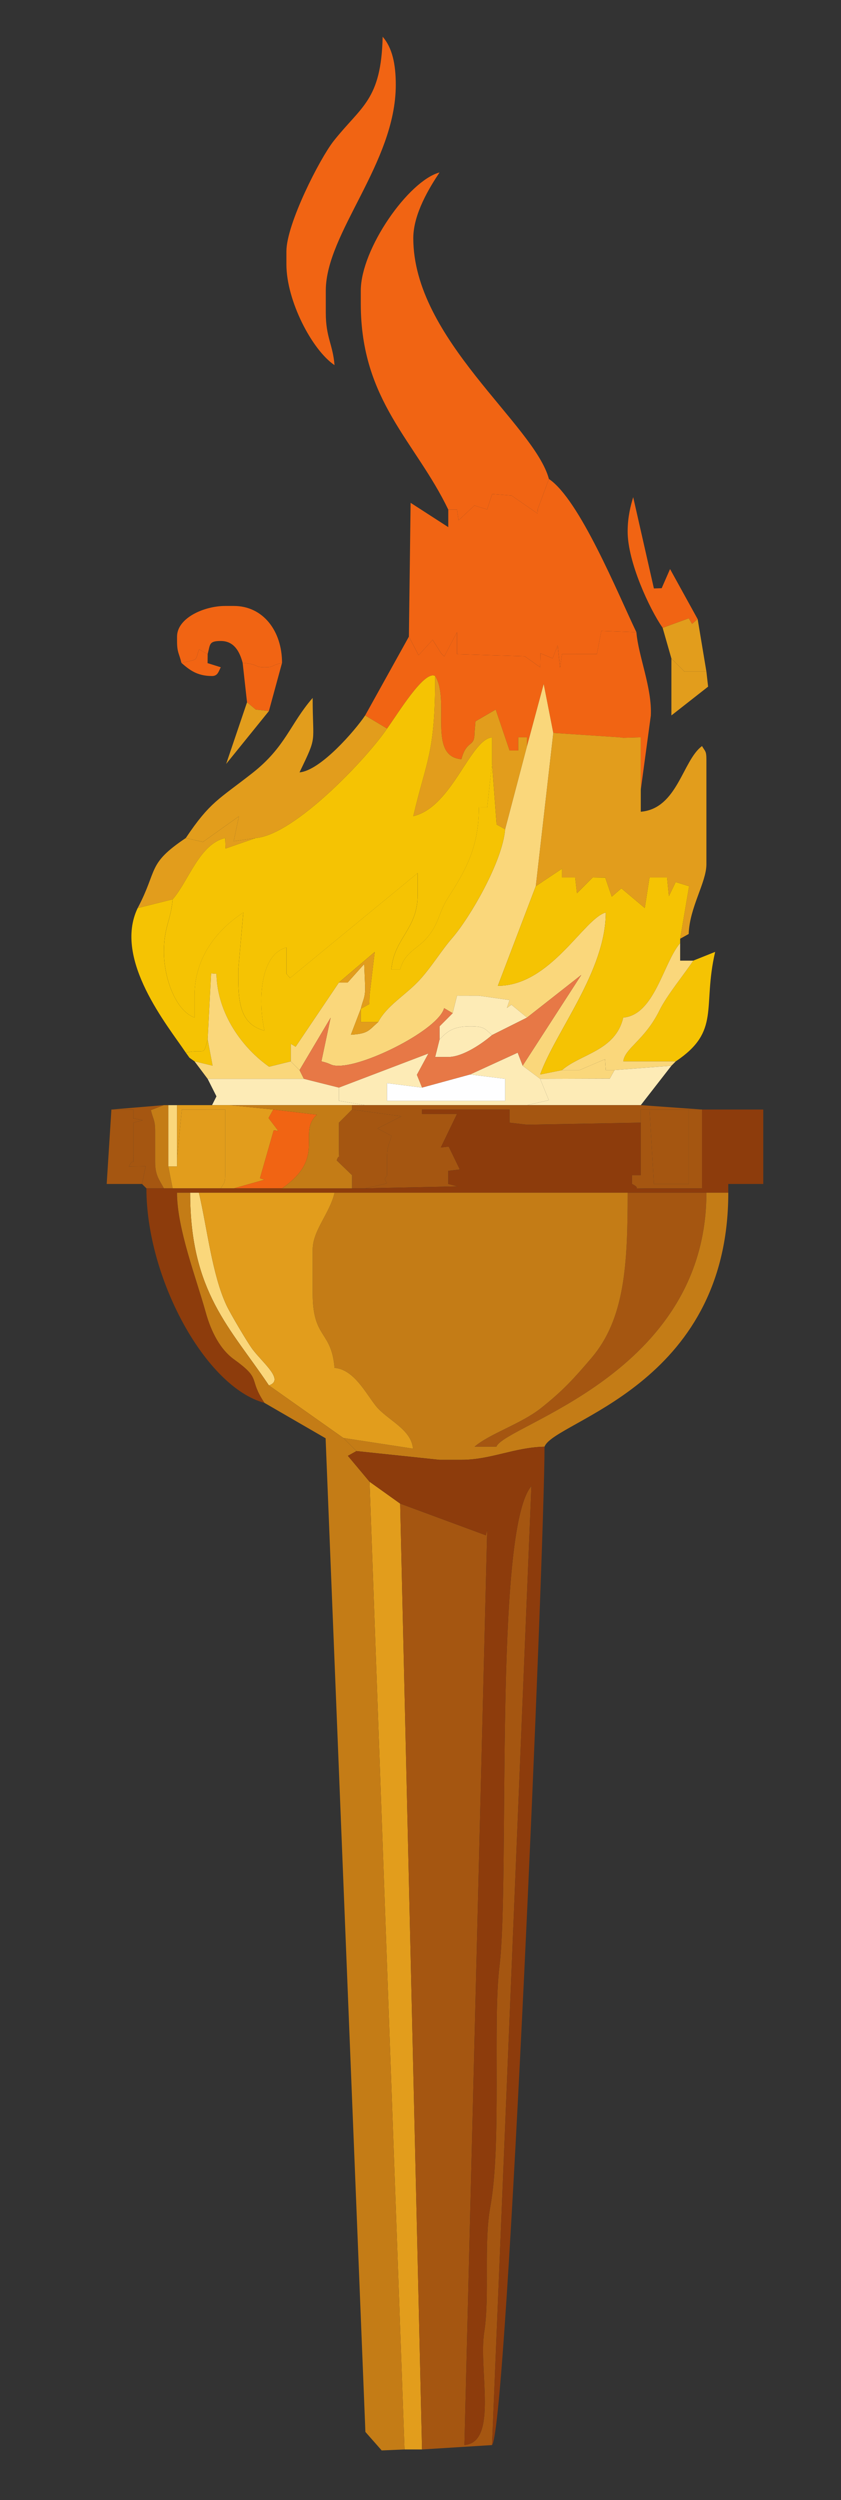 <?xml version="1.0" encoding="UTF-8"?>
<!DOCTYPE svg PUBLIC "-//W3C//DTD SVG 1.1//EN" "http://www.w3.org/Graphics/SVG/1.1/DTD/svg11.dtd">
<!-- Creator: CorelDRAW -->
<svg xmlns="http://www.w3.org/2000/svg" xml:space="preserve" width="100mm" height="297mm" style="shape-rendering:geometricPrecision; text-rendering:geometricPrecision; image-rendering:optimizeQuality; fill-rule:evenodd; clip-rule:evenodd"
viewBox="0 0 100 297"
 xmlns:xlink="http://www.w3.org/1999/xlink">
 <rect x="0" y="0" width="100" height="297" fill="#333333" stroke="none"/>
 <defs>
  <style type="text/css">
   <![CDATA[
    .fil9 {fill:#8D3C0C}
    .fil7 {fill:#A55611}
    .fil8 {fill:#C47C16}
    .fil1 {fill:#E29D1C}
    .fil5 {fill:#E77846}
    .fil0 {fill:#F16413}
    .fil2 {fill:#F5C303}
    .fil3 {fill:#FAD77B}
    .fil4 {fill:#FDEBB6}
    .fil6 {fill:#FEFEFF}
   ]]>
  </style>
 </defs>
 <g id="Layer_x0020_1">
  <g id="_126401776">
   <path id="_60636696" class="fil0" d="M34.056 29.852l0 1.561c0,4.301 3.043,10.171 5.722,11.965 -0.21,-2.522 -1.04,-3.261 -1.04,-6.242l0 -2.601c0,-6.87 8.323,-15.163 8.323,-24.45 0,-2.477 -0.416,-4.405 -1.561,-5.722 -0.169,7.563 -2.549,8.24 -5.823,12.384 -1.665,2.107 -5.621,9.875 -5.621,13.106z"/>
   <path id="_61647200" class="fil0" d="M53.303 60.544l1.04 0 0.179 1.272 1.891 -1.764 1.508 0.471 0.603 -1.835 2.301 0.182 3.086 2.132 0.042 -0.552 1.316 -3.548c-1.728,-6.472 -16.126,-16.608 -16.126,-28.611 0,-2.887 1.934,-6.03 3.121,-7.803 -3.684,0.984 -9.364,9.081 -9.364,14.046l0 1.561c0,11.519 6.516,16.347 10.404,24.45z"/>
   <path id="_119781048" class="fil0" d="M78.793 74.589l3.105 -1.132 0.39 0.659 0.666 -0.567 -3.281 -5.947 -0.994 2.276 -0.927 0.03 -2.462 -10.847c-0.291,0.983 -0.659,2.321 -0.659,4.085 0,3.61 2.591,9.185 4.162,11.444z"/>
   <path id="_62086776" class="fil0" d="M53.303 60.544l0 2.081 -4.479 -2.89 -0.203 15.895 1.153 2.212 1.671 -1.833 1 1.586 0.373 0.395 1.526 -2.881 0 2.601 8.063 0.26 1.821 1.3 0.037 -1.658 1.45 0.603 0.594 -1.546 0.285 2.656 0.235 -1.615 4.143 -0.005 0.539 -2.756 4.162 0.16c-2.22,-4.627 -6.758,-15.765 -10.404,-18.207l-1.316 3.548 -0.042 0.552 -3.086 -2.132 -2.301 -0.182 -0.603 1.835 -1.508 -0.471 -1.891 1.764 -0.179 -1.272 -1.04 0z"/>
   <polygon id="_121692576" class="fil1" points="78.793,74.589 79.834,78.231 80.527,78.924 81.394,79.791 82.955,79.791 83.996,79.791 82.955,73.549 82.289,74.116 81.899,73.457 "/>
   <path id="_60599336" class="fil0" d="M21.571 78.751c2.108,-0.491 1.566,-0.139 2.108,-1.605l1.013 0.565c0.31,-1.159 0.121,-1.561 1.561,-1.561 1.596,0 2.249,1.283 2.601,2.601 2.067,0.172 1.253,0.52 2.601,0.52 1.192,0 0.605,-0.176 2.081,-0.52 0,-3.812 -2.273,-6.763 -5.722,-6.763l-1.04 0c-2.503,0 -5.722,1.427 -5.722,3.642l0 0.52c0,1.405 0.248,1.434 0.52,2.601z"/>
   <path id="_62005976" class="fil0" d="M21.571 78.751c0.949,0.825 1.849,1.561 3.642,1.561 0.702,0 0.78,-0.577 1.04,-1.04l-1.571 -0.492 0.011 -1.069 -1.013 -0.565c-0.542,1.466 -0,1.114 -2.108,1.605z"/>
   <path id="_127621416" class="fil0" d="M29.374 83.433l1.04 0.867 1.56 0.173 1.561 -5.722c-1.476,0.344 -0.889,0.52 -2.081,0.52 -1.348,0 -0.535,-0.348 -2.601,-0.52l0.52 4.682z"/>
   <polygon id="_127621360" class="fil1" points="83.996,79.791 82.955,79.791 81.394,79.791 80.527,78.924 79.834,78.231 79.834,84.993 84.198,81.573 "/>
   <path id="_127318296" class="fil0" d="M48.621 75.63l-5.202 9.364 2.601 1.56c1.266,-1.729 4.433,-6.993 5.722,-6.242 1.823,2.873 -0.954,9.545 3.121,9.884 0.638,-2.39 1.561,-1.313 1.561,-3.121l0.113 -1.381 2.403 -1.397 1.646 4.859 1.04 0 0 -1.561 1.04 0 0 1.04 1.981 -7.373 1.14 5.813 7.803 0.52 0.515 0.064 2.086 -0.064 0 6.242 1.197 -8.829c0.156,-3.295 -1.48,-7.054 -1.717,-9.899l-4.162 -0.16 -0.539 2.756 -4.143 0.005 -0.235 1.615 -0.285 -2.656 -0.594 1.546 -1.45 -0.603 -0.037 1.658 -1.821 -1.3 -8.063 -0.26 0 -2.601 -1.526 2.881 -0.373 -0.395 -1 -1.586 -1.671 1.833 -1.153 -2.212z"/>
   <polygon id="_127318464" class="fil1" points="31.975,84.473 30.415,84.3 29.374,83.433 26.891,90.755 "/>
   <path id="_61403792" class="fil1" d="M58.505 90.716l0.548 7.239 1.013 0.565 2.601 -9.884 0 -1.04 -1.04 0 0 1.561 -1.04 0 -1.646 -4.859 -2.403 1.397 -0.113 1.381c0,1.808 -0.922,0.731 -1.561,3.121 -4.075,-0.339 -1.298,-7.011 -3.121,-9.884 0,9.313 -1.039,9.943 -2.601,16.647 4.629,-1.079 6.72,-9.075 9.364,-9.364l0 3.121z"/>
   <path id="_61612216" class="fil1" d="M22.091 99.559l2.035 0.465 4.286 -3.049 -0.626 2.965 2.628 -0.381c4.661,-0.388 13.321,-9.592 15.606,-13.005l-2.601 -1.56c-1.199,1.791 -5.314,6.555 -7.803,6.763 2.159,-4.5 1.561,-3.213 1.561,-8.843 -2.707,3.114 -3.203,5.82 -7.186,8.941 -3.988,3.125 -5.02,3.405 -7.9,7.706z"/>
   <path id="_62006168" class="fil1" d="M22.091 99.559c-4.633,3.102 -3.286,3.719 -5.722,8.323l4.162 -1.04c1.91,-2.197 3.183,-6.57 6.242,-7.283l0.048 1.247 3.594 -1.247 -2.628 0.381 0.626 -2.965 -4.286 3.049 -2.035 -0.465z"/>
   <path id="_61612024" class="fil1" d="M63.708 105.281l3.121 -2.081 0 1.04 1.561 0 0.215 1.88 1.866 -1.88 1.497 0.02 0.772 2.262 1.148 -0.989 2.78 2.34 0.566 -3.633 2.081 0 0.222 2.221 0.807 -1.673 1.594 0.495 -1.063 6.239 1.013 -0.565c0.099,-3.159 2.108,-6.124 2.108,-8.279l0 -12.485c0,-1.004 -0.164,-0.926 -0.52,-1.561 -2.321,1.701 -2.912,7.439 -7.283,7.803l0 -2.601 0 -6.242 -2.086 0.064 -0.515 -0.064 -7.803 -0.52 -2.081 18.207z"/>
   <path id="_61612120" class="fil2" d="M46.021 86.554c-2.285,3.413 -10.945,12.617 -15.606,13.005l-3.594 1.247 -0.048 -1.247c-3.059,0.713 -4.332,5.086 -6.242,7.283 -0.21,2.522 -1.04,3.261 -1.04,6.243 0,3.032 1.36,6.977 3.642,7.803l0 -2.601c0,-4.688 2.841,-7.954 5.804,-9.875l-0.602 6.754 0 1.04c0,3.324 0.459,5.532 3.121,6.243 -0.71,-3.046 -0.714,-8.999 2.601,-9.884l0 3.121 0.433 0.506 15.173 -12.47 0 2.601c0,4.075 -2.811,5.119 -3.121,8.844l1.04 0c0.539,-2.02 1.942,-2.376 3.102,-3.661 1.502,-1.665 1.469,-3.077 2.532,-4.751 1.958,-3.084 3.73,-5.872 3.73,-10.836l0.986 -0.002 0.575 -5.2 0 -3.121c-2.644,0.289 -4.735,8.285 -9.364,9.364 1.562,-6.704 2.601,-7.334 2.601,-16.647 -1.29,-0.751 -4.456,4.514 -5.722,6.242z"/>
   <path id="_121692768" class="fil2" d="M20.53 106.842l-4.162 1.04c-2.933,6.113 3.61,14.012 5.722,17.167 2.377,-0.503 2.035,0.56 2.601,-1.561l0.411 -7.85 0.629 0.047c0.107,4.807 3.141,8.847 6.265,11.041l2.579 -0.637 0 -2.081 0.575 0.348 5.147 -7.631 4.257 -3.628 -0.616 5.189 -0.028 0.996 -1.013 0.565 0 1.561 2.081 0c0.994,-1.879 3.057,-3.078 4.653,-4.71 1.515,-1.55 2.777,-3.689 4.124,-5.24 2.099,-2.415 5.986,-9.058 6.309,-12.939l-1.013 -0.565 -0.548 -7.239 -0.575 5.2 -0.986 0.002c0,4.963 -1.772,7.752 -3.73,10.836 -1.063,1.674 -1.03,3.086 -2.532,4.751 -1.159,1.285 -2.562,1.641 -3.102,3.661l-1.04 0c0.31,-3.725 3.121,-4.769 3.121,-8.844l0 -2.601 -15.173 12.47 -0.433 -0.506 0 -3.121c-3.315,0.885 -3.311,6.838 -2.601,9.884 -2.663,-0.711 -3.121,-2.918 -3.121,-6.243l0 -1.04 0.602 -6.754c-2.963,1.921 -5.804,5.187 -5.804,9.875l0 2.601c-2.281,-0.826 -3.642,-4.771 -3.642,-7.803 0,-2.982 0.831,-3.72 1.04,-6.243z"/>
   <path id="_62006264" class="fil3" d="M62.667 88.635l-2.601 9.884c-0.323,3.881 -4.21,10.524 -6.309,12.939 -1.347,1.55 -2.609,3.689 -4.124,5.24 -1.596,1.633 -3.659,2.831 -4.653,4.71 -1.142,0.993 -1.162,1.398 -3.26,1.521l1.179 -3.081c0.272,-1.167 0.52,-1.196 0.52,-2.601l-0.116 -2.717 -1.965 2.196 -1.04 0 -5.147 7.631 -0.575 -0.348 0 2.081 1.04 1.04 3.699 -6.228 -1.098 5.187c1.395,0.334 0.981,0.52 2.081,0.52 3.297,0 11.831,-4.315 12.511,-6.841l1.014 0.598 0.52 -2.081 2.6 0.006 3.642 0.515 -0.312 0.936 0.536 -0.38 1.857 1.524 6.45 -5.062 -6.971 10.785 2.081 1.561 8.279 -0.028 0.565 -1.013 -1.04 0 -0.093 -1.295 -3.028 1.295 -2.081 0 -2.601 0.52c1.871,-5.168 7.803,-12.297 7.803,-19.247 -2.614,0.698 -6.546,8.711 -12.832,8.712l4.509 -11.834 2.081 -18.207 -1.14 -5.813 -1.981 7.373z"/>
   <path id="_61978576" class="fil2" d="M82.435 114.125c-1.043,1.558 -3.166,4.166 -4.005,5.878 -1.75,3.567 -4.147,4.523 -4.318,6.086l6.242 0c5.387,-3.607 3.14,-6.386 4.682,-13.005l-2.601 1.04z"/>
   <path id="_125393216" class="fil1" d="M40.298 116.726l1.04 0 1.965 -2.196 0.116 2.717c0,1.405 -0.248,1.434 -0.52,2.601l1.013 -0.565 0.028 -0.996 0.616 -5.189 -4.257 3.628z"/>
   <path id="_125393328" class="fil4" d="M53.824 120.367l-1.561 1.561 0 1.561c0.926,-0.977 1.664,-1.561 3.641,-1.561 1.697,0 1.714,0.269 2.601,1.04l4.162 -2.081 -1.857 -1.524 -0.536 0.38 0.312 -0.936 -3.642 -0.515 -2.6 -0.006 -0.52 2.081z"/>
   <path id="_127520600" class="fil2" d="M63.708 105.281l-4.509 11.834c6.287,-0.001 10.219,-8.015 12.832,-8.712 0,6.95 -5.932,14.079 -7.803,19.247l2.601 -0.52c2.233,-1.941 6.361,-2.284 7.283,-6.242 3.736,-0.311 4.768,-6.549 6.763,-8.844l0 -0.52 1.063 -6.239 -1.594 -0.495 -0.807 1.673 -0.222 -2.221 -2.081 0 -0.566 3.633 -2.78 -2.34 -1.148 0.989 -0.772 -2.262 -1.497 -0.02 -1.866 1.88 -0.215 -1.88 -1.561 0 0 -1.04 -3.121 2.081z"/>
   <path id="_121425576" class="fil1" d="M44.98 121.408l-2.081 0 0 -1.561 -1.179 3.081c2.099,-0.123 2.118,-0.528 3.26,-1.521z"/>
   <path id="_121425696" class="fil4" d="M52.263 123.489l-0.52 2.081 1.56 0c1.796,0 4.199,-1.729 5.202,-2.601 -0.887,-0.771 -0.904,-1.04 -2.601,-1.04 -1.978,0 -2.715,0.584 -3.641,1.561z"/>
   <path id="_127621192" class="fil3" d="M66.829 127.13l2.081 0 3.028 -1.295 0.093 1.295 1.04 0 6.763 -0.52 0.52 -0.52 -6.242 0c0.171,-1.563 2.568,-2.519 4.318,-6.086 0.84,-1.713 2.962,-4.321 4.005,-5.878l-1.561 0 0 -2.081c-1.994,2.295 -3.027,8.533 -6.763,8.844 -0.922,3.958 -5.05,4.301 -7.283,6.242z"/>
   <path id="_123788856" class="fil2" d="M22.091 125.049l0.433 0.607 0.607 0.434 2.146 0.515 -0.586 -3.116c-0.566,2.12 -0.224,1.057 -2.601,1.561z"/>
   <path id="_127103440" class="fil3" d="M24.692 123.489l0.586 3.116 -2.146 -0.515 1.56 2.081 11.444 0 -0.52 -1.04 -1.04 -1.04 -2.579 0.637c-3.124,-2.194 -6.158,-6.234 -6.265,-11.041l-0.629 -0.047 -0.411 7.85z"/>
   <path id="_123789144" class="fil5" d="M62.667 120.888l-4.162 2.081c-1.003,0.872 -3.406,2.601 -5.202,2.601l-1.56 0 0.52 -2.081 0 -1.561 1.561 -1.561 -1.014 -0.598c-0.68,2.526 -9.214,6.841 -12.511,6.841 -1.1,0 -0.686,-0.186 -2.081,-0.52l1.098 -5.187 -3.699 6.228 0.52 1.04 4.162 1.04 10.637 -4.052 -1.371 2.528 0.617 1.523 5.722 -1.561 5.649 -2.587 0.594 1.546 6.971 -10.785 -6.45 5.062z"/>
   <polygon id="_126508360" class="fil4" points="73.071,127.13 72.507,128.143 64.228,128.17 65.261,130.703 62.667,131.292 76.192,131.292 79.834,126.61 "/>
   <polygon id="_127103160" class="fil4" points="25.212,131.292 27.293,131.292 41.859,131.292 43.419,131.292 40.298,130.771 40.298,129.211 36.137,128.17 24.692,128.17 25.739,130.247 "/>
   <polygon id="_127103048" class="fil4" points="40.298,129.211 40.298,130.771 43.419,131.292 62.667,131.292 65.261,130.703 64.228,128.17 62.147,126.61 61.553,125.063 55.904,127.65 60.066,128.17 60.066,130.771 46.021,130.771 46.023,128.679 50.182,129.211 49.565,127.687 50.935,125.159 "/>
   <polygon id="_61566032" class="fil6" points="50.182,129.211 46.023,128.679 46.021,130.771 60.066,130.771 60.066,128.17 55.904,127.65 "/>
   <path id="_61211504" class="fil7" d="M16.889 140.655l0.52 0.52 2.081 0c-0.541,-1.022 -1.04,-1.534 -1.04,-3.121l0 -3.642c0,-1.405 -0.248,-1.434 -0.506,-2.527l1.546 -0.594 -6.242 0.52 2.601 0 0 1.04 1.119 0.234 -1.119 0.286 0 3.641c0,1.989 0.16,0.189 -0.52,1.561l1.99 -0.024 -0.429 2.105z"/>
   <polygon id="_121463888" class="fil3" points="20.01,138.575 21.051,138.575 21.051,137.534 21.051,131.292 20.01,131.292 "/>
   <path id="_121464080" class="fil8" d="M19.49 141.176l1.04 0 -0.52 -2.601 0 -7.283 -0.52 0 -1.546 0.594c0.258,1.093 0.506,1.123 0.506,2.527l0 3.642c0,1.587 0.5,2.099 1.04,3.121z"/>
   <path id="_61938344" class="fil1" d="M21.051 137.534l0 1.04 -1.04 0 0.52 2.601 5.722 0c0.357,-0.635 0.52,-0.556 0.52,-1.561l0 -7.803 -5.15 0.002 -0.572 5.721z"/>
   <path id="_61211112" class="fil7" d="M16.889 140.655l0.429 -2.105 -1.99 0.024c0.68,-1.371 0.52,0.428 0.52,-1.561l0 -3.641 1.119 -0.286 -1.119 -0.234 0 -1.04 -2.601 0 -0.561 8.843 4.202 0.001z"/>
   <path id="_123286800" class="fil1" d="M21.051 137.534l0.572 -5.721 5.15 -0.002 0 7.803c0,1.004 -0.164,0.926 -0.52,1.561l1.561 0 3.645 -1.025 -0.547 -0.171 1.633 -5.702 0.547 0.073 -1.16 -1.526 0.565 -1.013 -5.202 -0.52 -2.081 0 -4.162 0 0 6.242z"/>
   <path id="_25826416" class="fil0" d="M27.813 141.176l5.722 0c5.373,-3.734 1.752,-6.563 4.149,-8.748l-5.189 -0.616 -0.565 1.013 1.16 1.526 -0.547 -0.073 -1.633 5.702 0.547 0.171 -3.645 1.025z"/>
   <path id="_123286632" class="fil7" d="M43.419 141.176l11.002 -0.234 -1.119 -0.286 0 -1.561 1.372 -0.161 -1.32 -2.718 -0.939 0.106 1.928 -3.99 -4.162 0 0 -0.52 10.404 0 0 1.56 2.086 0.245 13.52 -0.245 0 -1.56 1.04 0 4.682 0 1.56 0 -7.283 -0.52 -13.525 0 -19.247 0 -1.561 0 0 0.52 5.879 0.799 -2.851 1.449 1.654 0.874c-0.272,1.167 -0.52,1.196 -0.52,2.601l0 2.081 -0.277 0.471 0.27 0.501 -2.594 0.589z"/>
   <path id="_25826704" class="fil7" d="M41.859 141.176l1.561 0 2.594 -0.589 -0.27 -0.501 0.277 -0.471 0 -2.081c0,-1.405 0.248,-1.434 0.52,-2.601l-1.654 -0.874 2.851 -1.449 -5.879 -0.799 -1.56 1.56 0 3.121c0,1.989 0.16,0.189 -0.268,1.358l1.829 1.763 0 1.561z"/>
   <path id="_123286464" class="fil9" d="M43.419 141.176l-1.561 0 -8.323 0 -5.722 0 -1.561 0 -5.722 0 -1.04 0 -2.081 0c0,10.685 7.015,23.613 14.046,25.49 -1.994,-2.977 -0.236,-2.737 -3.651,-5.193 -1.587,-1.142 -2.687,-3.224 -3.324,-5.52 -1.14,-4.105 -3.43,-10.004 -3.43,-14.257l1.56 0 1.04 0 16.126 0 34.854 0 9.364 0 2.601 0 0 -1.04 4.162 0 0 -8.843 -7.283 0 0 9.364 -6.763 0c-1.989,0 -0.189,0.16 -1.561,-0.52l0 -1.04 1.04 0 0 -6.242 -13.52 0.245 -2.086 -0.245 0 -1.56 -10.404 0 0 0.52 4.162 0 -1.928 3.99 0.939 -0.106 1.32 2.718 -1.372 0.161 0 1.561 1.119 0.286 -11.002 0.234z"/>
   <path id="_60598032" class="fil8" d="M32.495 131.812l5.189 0.616c-2.397,2.185 1.224,5.014 -4.149,8.748l8.323 0 0 -1.561 -1.829 -1.763c0.428,-1.169 0.268,0.63 0.268,-1.358l0 -3.121 1.56 -1.56 0 -0.52 -14.566 0 5.202 0.52z"/>
   <polygon id="_60278112" class="fil7" points="81.915,131.812 77.233,131.812 77.753,140.655 81.915,140.655 "/>
   <path id="_60278000" class="fil7" d="M76.192 133.372l0 6.242 -1.04 0 0 1.04c1.371,0.68 -0.428,0.52 1.561,0.52l6.763 0 0 -9.364 -1.56 0 0 8.843 -4.162 0 -0.52 -8.843 -1.04 0 0 1.56z"/>
   <path id="_60231624" class="fil3" d="M31.975 164.585c1.892,-0.627 -0.71,-2.639 -1.951,-4.292 -0.608,-0.81 -2.649,-4.267 -3.097,-5.226 -1.705,-3.646 -2.29,-9.143 -3.275,-13.371l-1.04 0c0,11.834 4.764,16.02 9.364,22.889z"/>
   <path id="_60277832" class="fil7" d="M83.996 141.696l-9.364 0c0,8.531 -0.342,14.982 -4.302,19.628 -2.129,2.497 -3.433,3.923 -6.004,5.96 -2.38,1.886 -6.14,3.054 -7.901,4.584l2.601 0c1.059,-2.624 24.97,-8.557 24.97,-30.172z"/>
   <path id="_121340712" class="fil8" d="M40.819 170.827l1.561 1.56 9.884 1.04 2.601 0c3.496,0 6.276,-1.48 9.884,-1.561 1.111,-3.069 21.849,-7.153 21.849,-30.172l-2.601 0c0,21.615 -23.911,27.548 -24.97,30.172l-2.601 0c1.761,-1.53 5.521,-2.699 7.901,-4.584 2.571,-2.037 3.876,-3.463 6.004,-5.96 3.961,-4.646 4.302,-11.096 4.302,-19.628l-34.854 0c-0.578,2.48 -2.601,4.473 -2.601,6.763l0 5.202c0,5.431 2.227,4.351 2.601,8.844 2.276,0.189 3.627,2.874 4.882,4.481 1.313,1.681 4.25,2.763 4.443,5.113l-8.285 -1.271z"/>
   <path id="_126402248" class="fil1" d="M31.975 164.585l8.844 6.242 8.285 1.271c-0.194,-2.35 -3.13,-3.432 -4.443,-5.113 -1.255,-1.607 -2.607,-4.292 -4.882,-4.481 -0.374,-4.492 -2.601,-3.413 -2.601,-8.844l0 -5.202c0,-2.29 2.023,-4.283 2.601,-6.763l-16.126 0c0.985,4.229 1.57,9.726 3.275,13.371 0.449,0.959 2.49,4.416 3.097,5.226 1.241,1.653 3.843,3.664 1.951,4.292z"/>
   <polygon id="_127393464" class="fil1" points="48.101,290.995 50.182,290.995 47.581,178.63 43.94,176.029 "/>
   <path id="_126402112" class="fil7" d="M47.581 178.63l2.601 112.364 8.323 -0.52 4.682 -113.925c-4.494,5.17 -2.554,46.928 -3.792,56.998 -0.829,6.739 0.284,21.039 -1.097,28.628 -0.807,4.435 -0.044,10.568 -0.722,14.884 -0.697,4.433 1.682,13.092 -2.354,13.411l2.71 -108.72 -0.159 0.645 -10.192 -3.765z"/>
   <path id="_127393752" class="fil8" d="M31.455 166.666l7.262 4.202 4.731 118.045 1.937 2.198 2.717 -0.116 -4.162 -114.965 -2.574 -3.077 1.013 -0.565 -1.561 -1.56 -8.844 -6.242c-4.6,-6.869 -9.364,-11.055 -9.364,-22.889l-1.56 0c0,4.253 2.29,10.152 3.43,14.257 0.637,2.296 1.736,4.378 3.324,5.52 3.415,2.455 1.657,2.216 3.651,5.193z"/>
   <path id="_126401944" class="fil9" d="M42.379 172.388l-1.013 0.565 2.574 3.077 3.641 2.601 10.192 3.765 0.159 -0.645 -2.71 108.72c4.036,-0.318 1.657,-8.978 2.354,-13.411 0.678,-4.316 -0.085,-10.449 0.722,-14.884 1.381,-7.59 0.268,-21.89 1.097,-28.628 1.238,-10.07 -0.701,-51.828 3.792,-56.998l-4.682 113.925c1.827,-2.102 6.242,-106.622 6.242,-118.607 -3.608,0.08 -6.388,1.561 -9.884,1.561l-2.601 0 -9.884 -1.04z"/>
  </g>
 </g>
</svg>
